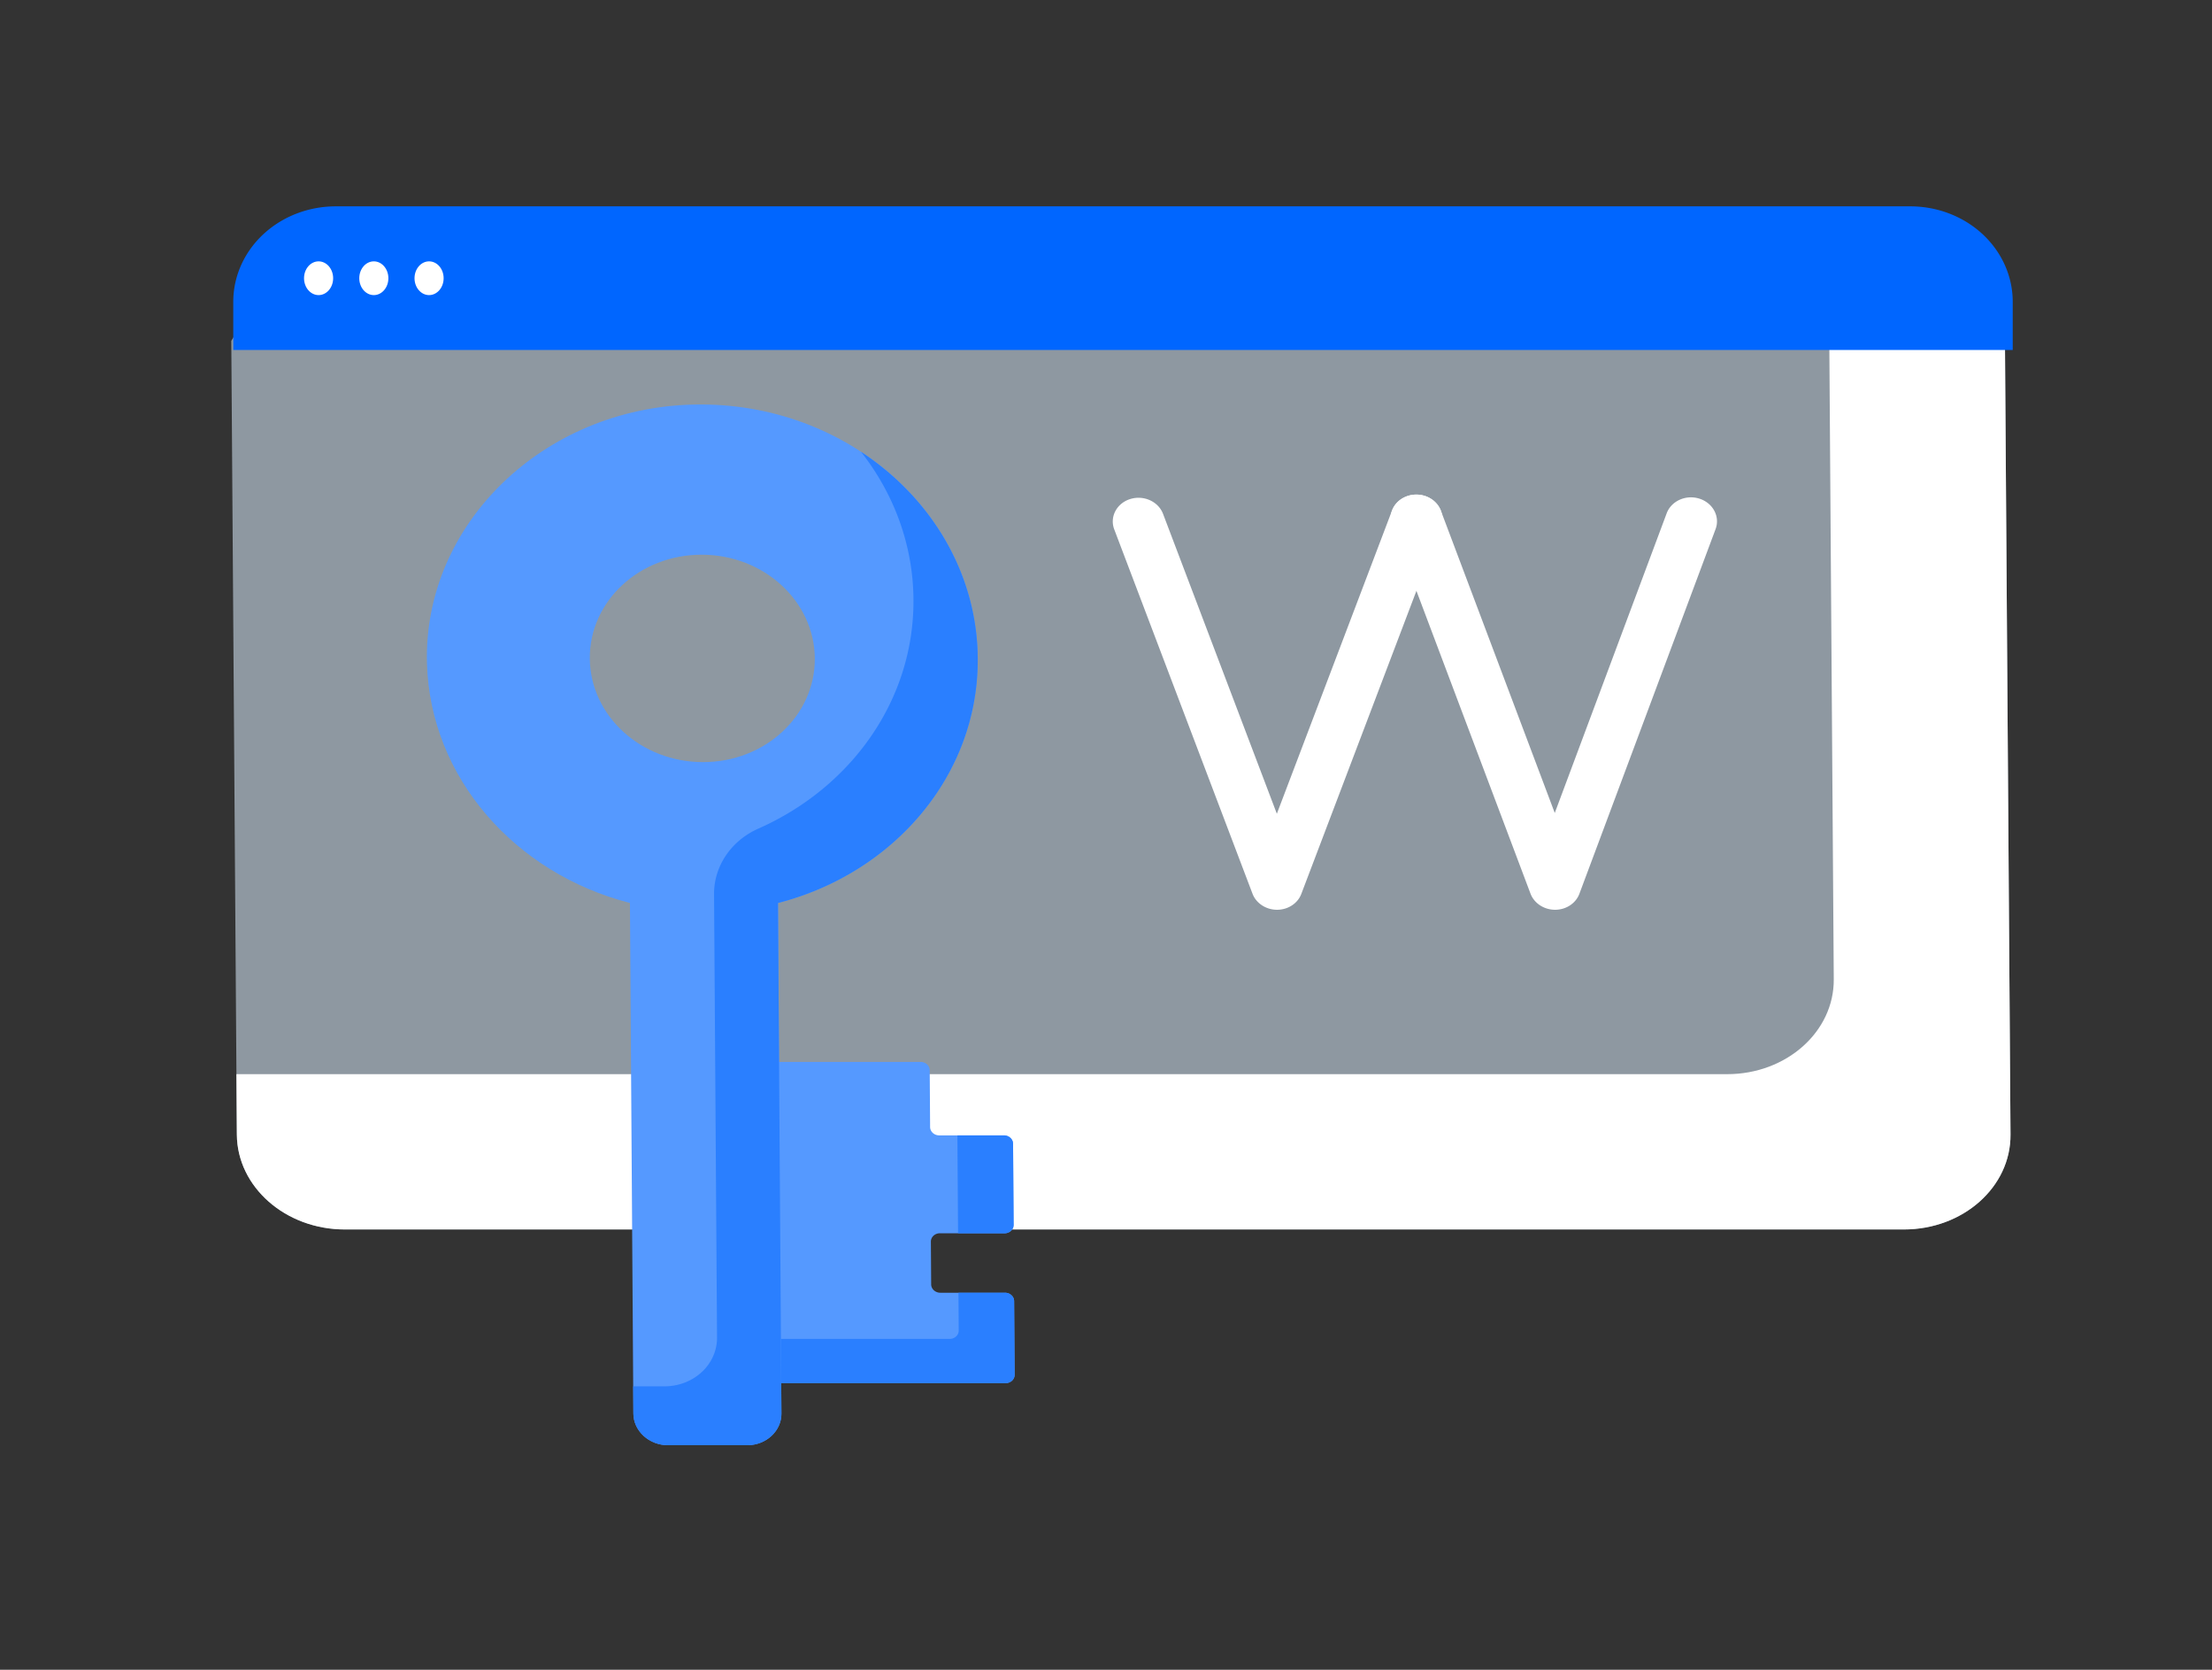 <svg xmlns="http://www.w3.org/2000/svg" xmlns:svg="http://www.w3.org/2000/svg" id="svg3451" width="514.022" height="387.925" version="1.1"><rect width="100%" height="100%" fill="#333333" stroke="none"/><g id="g3439" transform="matrix(0.805,0,0.005,0.742,53.161,-16.027)"><g id="g3423" transform="matrix(1,0,2.34e-4,0.959,-0.095,16.772)"><path id="path3419" fill="#d8eafb" d="M 4.977,107.353 0,116.317 v 259.162 c 0,17.102 13.864,30.966 30.966,30.966 h 450.068 c 17.102,0 30.966,-13.864 30.966,-30.966 V 116.317 l -4.977,-8.965 H 4.977 Z" opacity=".55"/><path id="path3421" fill="#fff" d="m 461.295,107.353 v 217.421 c 0,17.102 -13.864,30.966 -30.966,30.966 H 0 v 19.739 c 0,17.102 13.864,30.966 30.966,30.966 h 450.068 c 17.102,0 30.966,-13.864 30.966,-30.966 V 116.317 l -4.977,-8.965 h -45.728 z"/></g><path id="path3425" fill="#59f" d="m 200.129,423.744 v -13.379 a 2.62,2.62 0 0 1 2.621,-2.621 h 18.672 a 2.62,2.62 0 0 0 2.621,-2.621 v -25.406 a 2.62,2.62 0 0 0 -2.621,-2.621 H 202.75 a 2.62,2.62 0 0 1 -2.621,-2.621 v -17.753 a 2.62,2.62 0 0 0 -2.621,-2.621 H 155.46 a 2.62,2.62 0 0 0 -2.621,2.621 v 95.323 a 2.62,2.62 0 0 0 2.621,2.621 h 65.962 a 2.62,2.62 0 0 0 2.621,-2.621 v -23.061 a 2.62,2.62 0 0 0 -2.621,-2.621 H 202.75 a 2.62,2.62 0 0 1 -2.621,-2.619 z"/><path id="path3427" fill="#2a7fff" d="m 221.422,426.365 h -13.43 v 11.836 a 2.62,2.62 0 0 1 -2.621,2.621 h -52.532 v 11.225 a 2.62,2.62 0 0 0 2.621,2.621 h 65.962 a 2.62,2.62 0 0 0 2.621,-2.621 v -23.061 a 2.62,2.62 0 0 0 -2.621,-2.621 z m 0,-49.268 h -13.43 v 30.647 h 13.43 a 2.62,2.62 0 0 0 2.621,-2.621 v -25.406 c -0.001,-1.446 -1.174,-2.62 -2.621,-2.62 z"/><path id="path3429" fill="#59f" d="m 214.789,227.752 c 0,-44.552 -36.644,-80.544 -81.436,-79.483 -43.499,1.031 -78.388,37.521 -77.561,81.024 0.681,35.826 25.069,65.831 58.123,75.036 v 159.825 c 0,5.497 4.456,9.954 9.954,9.954 h 22.829 c 5.497,0 9.954,-4.456 9.954,-9.954 V 304.33 c 33.527,-9.337 58.137,-40.073 58.137,-76.578 z m -79.506,32.475 c -17.935,0 -32.474,-14.539 -32.474,-32.474 0,-17.935 14.539,-32.474 32.474,-32.474 17.935,0 32.474,14.539 32.474,32.474 0,17.935 -14.539,32.474 -32.474,32.474 z"/><path id="path3431" fill="#2a7fff" d="m 181.511,163.087 c 9.331,13.029 14.841,28.98 14.841,46.228 0,31.626 -18.472,58.923 -45.212,71.725 -7.909,3.787 -12.926,11.792 -12.926,20.561 v 138.804 a 15.27,15.27 0 0 1 -15.266,15.266 h -9.033 v 8.483 c 0,5.497 4.456,9.954 9.954,9.954 h 22.829 c 5.497,0 9.954,-4.456 9.954,-9.954 V 304.33 c 33.527,-9.337 58.138,-40.073 58.138,-76.577 -0.001,-26.663 -13.138,-50.242 -33.279,-64.666 z"/><g id="g3437" fill="#fff"><path id="path3433" d="m 300.704,306.455 h -0.043 c -3.172,-0.018 -5.986,-2.039 -7.017,-5.039 L 254.446,187.352 c -1.34,-3.899 0.735,-8.146 4.634,-9.486 3.899,-1.34 8.147,0.734 9.486,4.634 l 32.266,93.893 33.846,-94.972 a 7.47,7.47 0 0 1 9.538,-4.526 c 3.884,1.384 5.91,5.654 4.526,9.538 l -41.006,115.064 c -1.059,2.974 -3.876,4.958 -7.032,4.958 z"/><path id="path3435" d="m 380.963,306.455 h -0.031 A 7.47,7.47 0 0 1 373.897,301.4 L 334.645,186.336 a 7.47,7.47 0 0 1 4.655,-9.476 c 3.901,-1.333 8.144,0.751 9.477,4.655 l 32.282,94.632 32.888,-93.827 c 1.364,-3.891 5.626,-5.942 9.514,-4.575 3.888,1.367 5.94,5.623 4.576,9.514 l -40.029,114.198 c -1.05,2.996 -3.875,4.998 -7.045,4.998 z"/></g></g><path id="path3441" fill="#06f" d="M 467.715,81.312 H 54.207 V 70.077 A 23.809,22.169 0 0 1 77.997,47.94 H 443.925 a 23.809,22.169 0 0 1 23.79,22.137 z" style="stroke-width:.773"/><g id="g3449" fill="#fff" transform="matrix(0.805,0,0,0.742,54.332,-16.027)"><ellipse id="ellipse3443" cx="24.473" cy="108.715" rx="4.201" ry="5.284"/><ellipse id="ellipse3445" cx="40.42" cy="108.715" rx="4.201" ry="5.284"/><ellipse id="ellipse3447" cx="56.368" cy="108.715" rx="4.201" ry="5.284"/></g></svg>